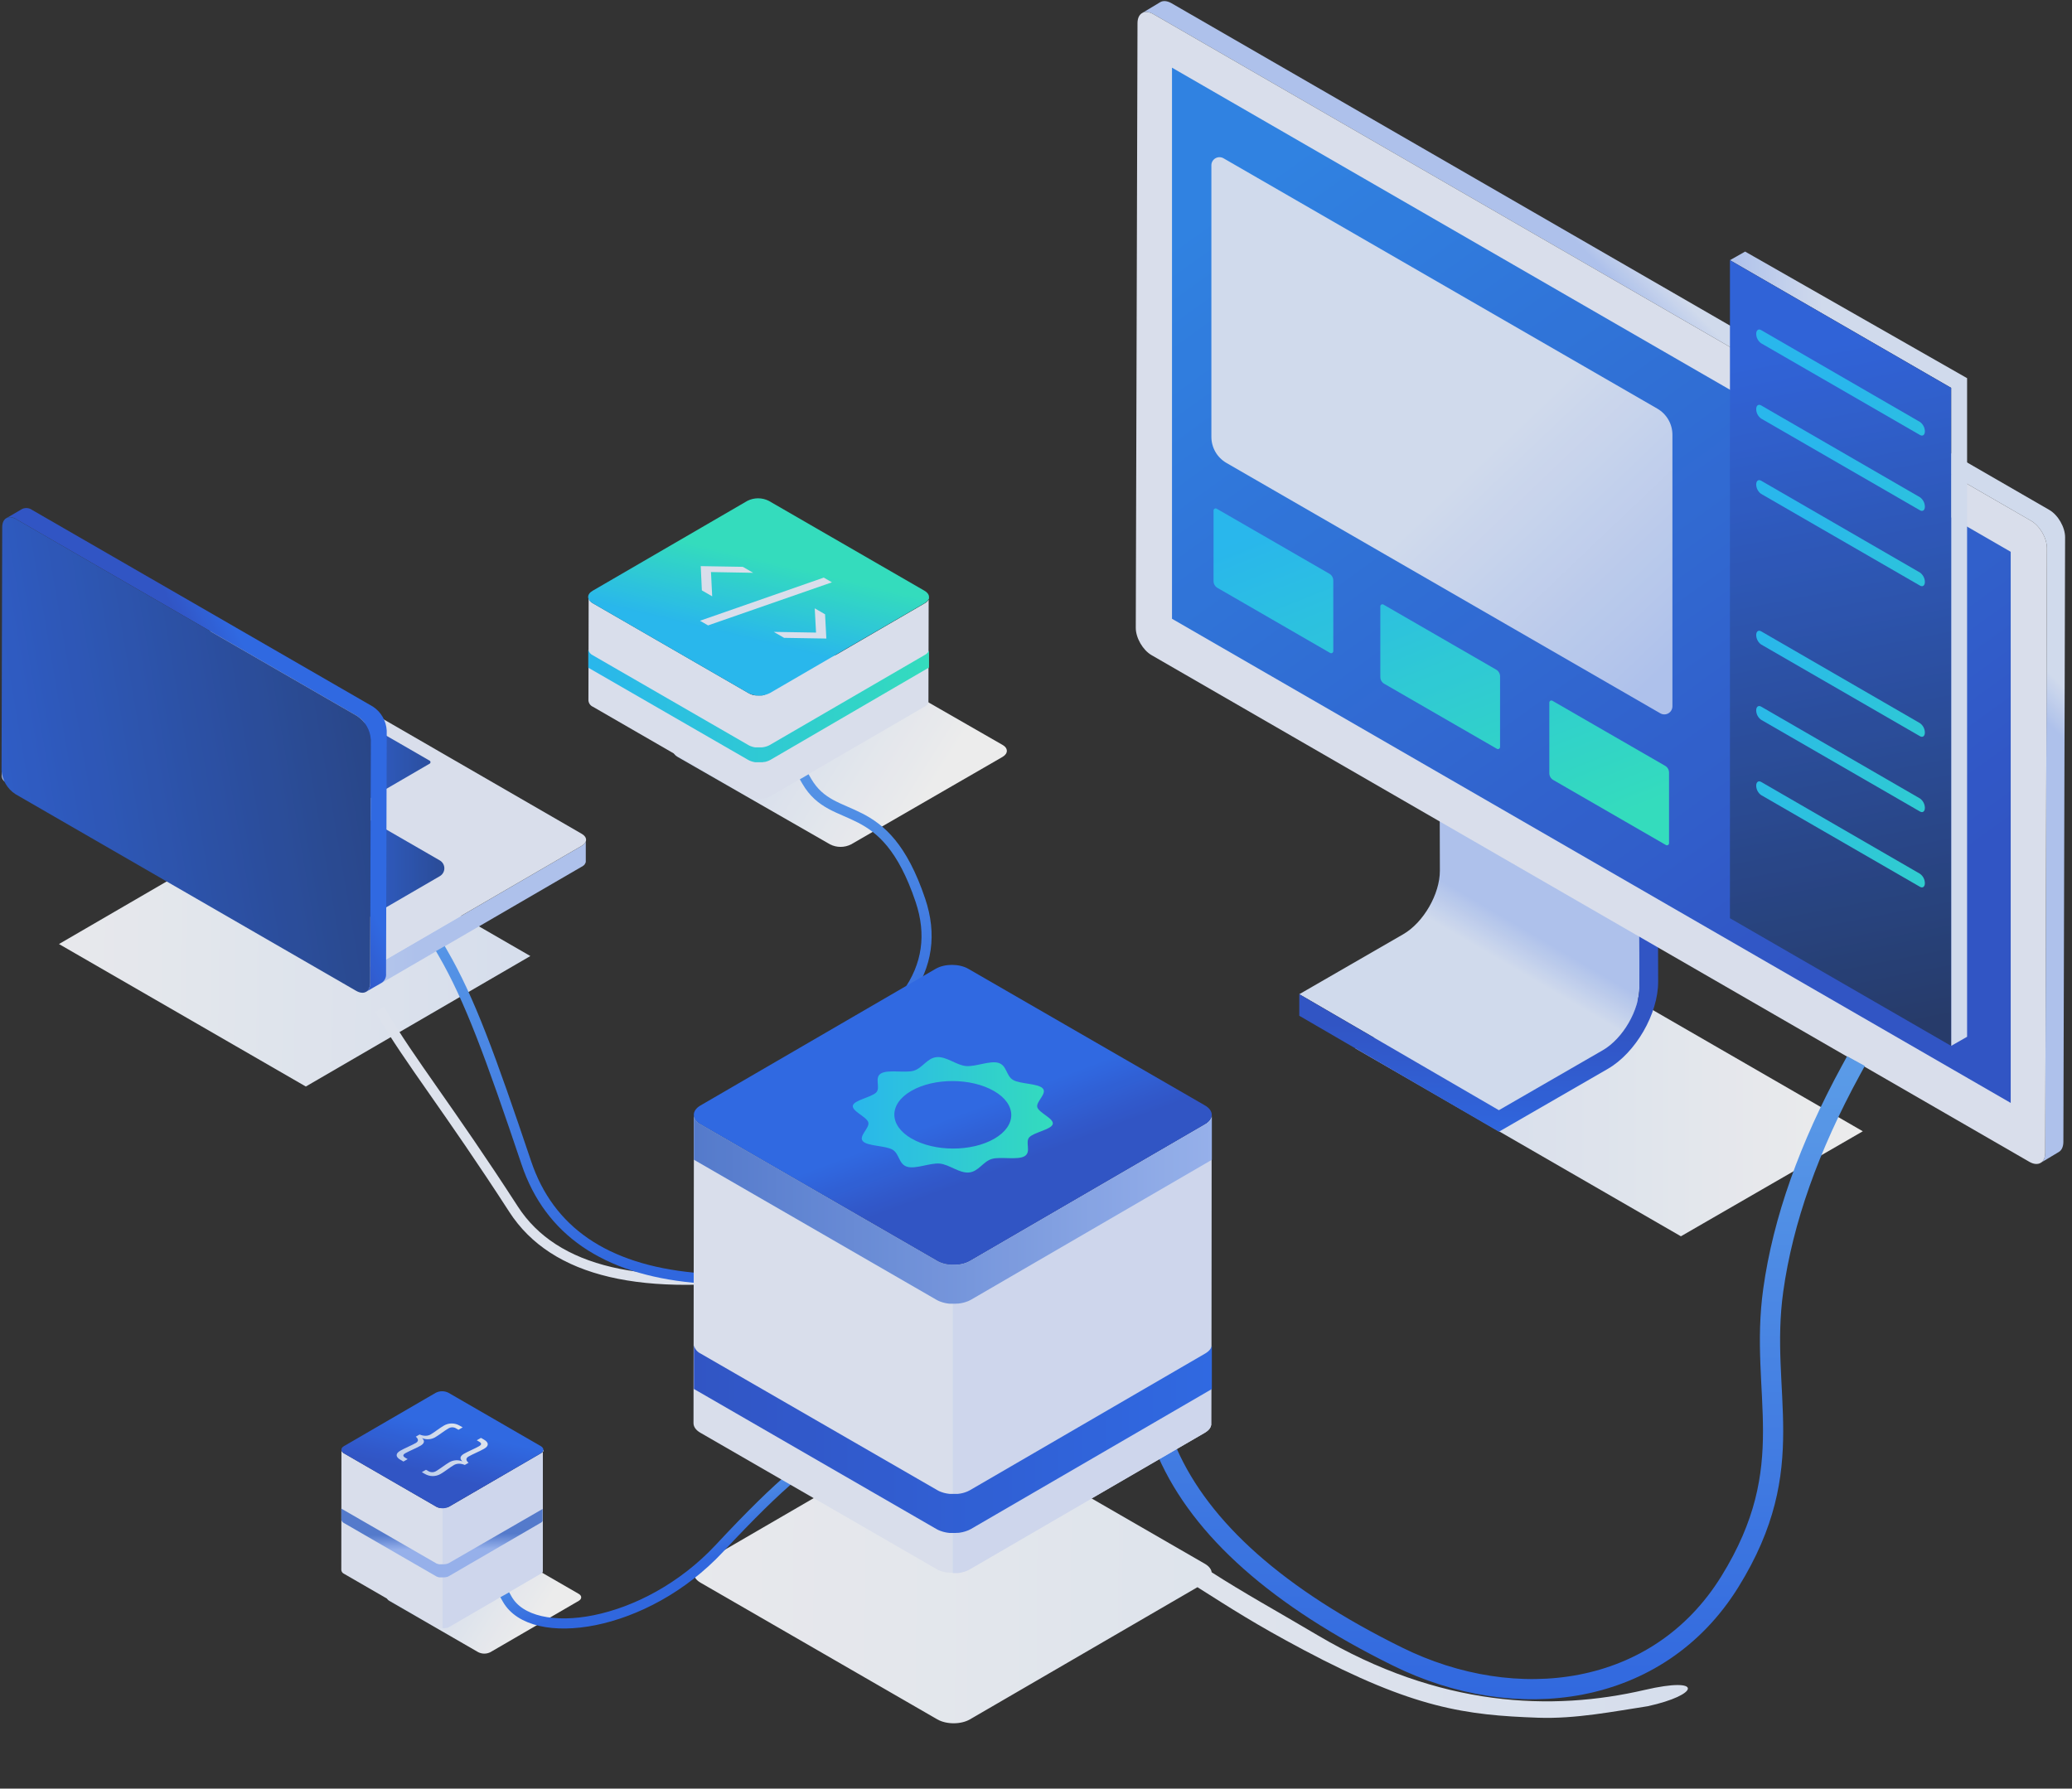<?xml version="1.0" encoding="UTF-8"?>
<svg width="205px" height="177px" viewBox="0 0 205 177" version="1.1" xmlns="http://www.w3.org/2000/svg" xmlns:xlink="http://www.w3.org/1999/xlink">
    <rect x="0" y="0" width="205" height="177" fill="#333333" stroke="none"/>
    <title>image/1</title>
    <defs>
        <linearGradient x1="126.96%" y1="50.654%" x2="-26.591%" y2="49.545%" id="linearGradient-1">
            <stop stop-color="#E1ECFF" offset="0%"></stop>
            <stop stop-color="#FFFFFF" offset="100%"></stop>
        </linearGradient>
        <linearGradient x1="-0.036%" y1="50.052%" x2="100.036%" y2="50.052%" id="linearGradient-2">
            <stop stop-color="#BBD0FE" offset="0%"></stop>
            <stop stop-color="#E0EBFF" offset="30%"></stop>
            <stop stop-color="#BBD0FE" offset="71%"></stop>
        </linearGradient>
        <linearGradient x1="119.743%" y1="49.668%" x2="71.526%" y2="49.901%" id="linearGradient-3">
            <stop stop-color="#253C6F" offset="0%"></stop>
            <stop stop-color="#3068E8" offset="100%"></stop>
        </linearGradient>
        <linearGradient x1="152.01%" y1="49.505%" x2="44.165%" y2="50.021%" id="linearGradient-4">
            <stop stop-color="#253C6F" offset="0%"></stop>
            <stop stop-color="#3068E8" offset="100%"></stop>
        </linearGradient>
        <linearGradient x1="58.423%" y1="44.628%" x2="68.524%" y2="38.362%" id="linearGradient-5">
            <stop stop-color="#3158D3" offset="0%"></stop>
            <stop stop-color="#306EF3" offset="100%"></stop>
        </linearGradient>
        <linearGradient x1="145.309%" y1="28.95%" x2="-24.983%" y2="66.567%" id="linearGradient-6">
            <stop stop-color="#253C6F" offset="0%"></stop>
            <stop stop-color="#3068E8" offset="100%"></stop>
        </linearGradient>
        <linearGradient x1="0%" y1="49.997%" x2="100%" y2="49.997%" id="linearGradient-7">
            <stop stop-color="#E1ECFF" offset="0%"></stop>
            <stop stop-color="#FFFFFF" offset="100%"></stop>
        </linearGradient>
        <linearGradient x1="51.63%" y1="58.887%" x2="43.921%" y2="78.766%" id="linearGradient-8">
            <stop stop-color="#BBD0FE" offset="0%"></stop>
            <stop stop-color="#E0EBFF" offset="39%"></stop>
        </linearGradient>
        <linearGradient x1="49.854%" y1="81.028%" x2="49.397%" y2="102.493%" id="linearGradient-9">
            <stop stop-color="#3158D3" offset="0%"></stop>
            <stop stop-color="#306EF3" offset="100%"></stop>
        </linearGradient>
        <linearGradient x1="63.101%" y1="33.676%" x2="68.764%" y2="26.708%" id="linearGradient-10">
            <stop stop-color="#BBD0FE" offset="0%"></stop>
            <stop stop-color="#E0EBFF" offset="39%"></stop>
        </linearGradient>
        <linearGradient x1="72.483%" y1="89.06%" x2="23.287%" y2="3.591%" id="linearGradient-11">
            <stop stop-color="#3158D3" offset="0%"></stop>
            <stop stop-color="#308AF3" offset="100%"></stop>
        </linearGradient>
        <linearGradient x1="88.632%" y1="99.293%" x2="3.106%" y2="-9.838%" id="linearGradient-12">
            <stop stop-color="#BBD0FE" offset="0%"></stop>
            <stop stop-color="#E0EBFF" offset="39%"></stop>
        </linearGradient>
        <linearGradient x1="38.494%" y1="14.967%" x2="123.408%" y2="273.688%" id="linearGradient-13">
            <stop stop-color="#28C4FF" offset="0%"></stop>
            <stop stop-color="#34EDCB" offset="100%"></stop>
        </linearGradient>
        <linearGradient x1="6.76%" y1="-81.725%" x2="91.681%" y2="177.006%" id="linearGradient-14">
            <stop stop-color="#28C4FF" offset="0%"></stop>
            <stop stop-color="#34EDCB" offset="100%"></stop>
        </linearGradient>
        <linearGradient x1="-25.191%" y1="-179.115%" x2="59.704%" y2="79.594%" id="linearGradient-15">
            <stop stop-color="#28C4FF" offset="0%"></stop>
            <stop stop-color="#34EDCB" offset="100%"></stop>
        </linearGradient>
        <linearGradient x1="0%" y1="49.999%" x2="100%" y2="49.999%" id="linearGradient-16">
            <stop stop-color="#BBD0FE" offset="0%"></stop>
            <stop stop-color="#E0EBFF" offset="39%"></stop>
        </linearGradient>
        <linearGradient x1="52.705%" y1="99.255%" x2="47.85%" y2="10.847%" id="linearGradient-17">
            <stop stop-color="#253C6F" offset="0%"></stop>
            <stop stop-color="#3068E8" offset="100%"></stop>
        </linearGradient>
        <linearGradient x1="54.51%" y1="51.164%" x2="286.705%" y2="109.672%" id="linearGradient-18">
            <stop stop-color="#28C4FF" offset="0%"></stop>
            <stop stop-color="#34EDCB" offset="100%"></stop>
        </linearGradient>
        <linearGradient x1="39.094%" y1="47.274%" x2="271.288%" y2="105.79%" id="linearGradient-19">
            <stop stop-color="#28C4FF" offset="0%"></stop>
            <stop stop-color="#34EDCB" offset="100%"></stop>
        </linearGradient>
        <linearGradient x1="23.677%" y1="43.392%" x2="255.872%" y2="101.907%" id="linearGradient-20">
            <stop stop-color="#28C4FF" offset="0%"></stop>
            <stop stop-color="#34EDCB" offset="100%"></stop>
        </linearGradient>
        <linearGradient x1="-7.156%" y1="35.626%" x2="225.039%" y2="94.134%" id="linearGradient-21">
            <stop stop-color="#28C4FF" offset="0%"></stop>
            <stop stop-color="#34EDCB" offset="100%"></stop>
        </linearGradient>
        <linearGradient x1="-22.572%" y1="31.736%" x2="209.623%" y2="90.252%" id="linearGradient-22">
            <stop stop-color="#28C4FF" offset="0%"></stop>
            <stop stop-color="#34EDCB" offset="100%"></stop>
        </linearGradient>
        <linearGradient x1="-37.988%" y1="27.854%" x2="194.206%" y2="86.369%" id="linearGradient-23">
            <stop stop-color="#28C4FF" offset="0%"></stop>
            <stop stop-color="#34EDCB" offset="100%"></stop>
        </linearGradient>
        <linearGradient x1="17.412%" y1="37.984%" x2="80.04%" y2="61.064%" id="linearGradient-24">
            <stop stop-color="#E1ECFF" offset="0%"></stop>
            <stop stop-color="#FFFFFF" offset="100%"></stop>
        </linearGradient>
        <linearGradient x1="49.876%" y1="37.452%" x2="50.597%" y2="59.177%" id="linearGradient-25">
            <stop stop-color="#5781DB" offset="0%"></stop>
            <stop stop-color="#A0BDFD" offset="100%"></stop>
        </linearGradient>
        <linearGradient x1="41.96%" y1="69.534%" x2="56.772%" y2="33.49%" id="linearGradient-26">
            <stop stop-color="#3158D3" offset="0%"></stop>
            <stop stop-color="#306EF3" offset="100%"></stop>
        </linearGradient>
        <linearGradient x1="-0.109%" y1="49.993%" x2="99.971%" y2="49.993%" id="linearGradient-27">
            <stop stop-color="#CBDDFE" offset="0%"></stop>
            <stop stop-color="#EFF5FF" offset="100%"></stop>
        </linearGradient>
        <linearGradient x1="0%" y1="49.982%" x2="100.175%" y2="49.982%" id="linearGradient-28">
            <stop stop-color="#CBDDFE" offset="0%"></stop>
            <stop stop-color="#EFF5FF" offset="100%"></stop>
        </linearGradient>
        <linearGradient x1="17.412%" y1="38.123%" x2="80.04%" y2="60.936%" id="linearGradient-29">
            <stop stop-color="#E1ECFF" offset="0%"></stop>
            <stop stop-color="#FFFFFF" offset="100%"></stop>
        </linearGradient>
        <linearGradient x1="-0.023%" y1="50%" x2="100.012%" y2="50%" id="linearGradient-30">
            <stop stop-color="#28C4FF" offset="0%"></stop>
            <stop stop-color="#34EDCB" offset="100%"></stop>
        </linearGradient>
        <linearGradient x1="41.99%" y1="69.519%" x2="56.793%" y2="33.505%" id="linearGradient-31">
            <stop stop-color="#28C4FF" offset="0%"></stop>
            <stop stop-color="#34EDCB" offset="100%"></stop>
        </linearGradient>
        <linearGradient x1="126.96%" y1="50.178%" x2="-26.591%" y2="49.876%" id="linearGradient-32">
            <stop stop-color="#E1ECFF" offset="0%"></stop>
            <stop stop-color="#FFFFFF" offset="100%"></stop>
        </linearGradient>
        <linearGradient x1="50%" y1="0%" x2="50%" y2="100%" id="linearGradient-33">
            <stop stop-color="#5EA5F9" offset="0%"></stop>
            <stop stop-color="#306CF0" offset="100%"></stop>
        </linearGradient>
        <linearGradient x1="37.472%" y1="-18.05%" x2="50%" y2="100%" id="linearGradient-34">
            <stop stop-color="#5EA5F9" offset="0%"></stop>
            <stop stop-color="#306CF0" offset="100%"></stop>
        </linearGradient>
        <linearGradient x1="28.962%" y1="31.828%" x2="50%" y2="63.352%" id="linearGradient-35">
            <stop stop-color="#5EA5F9" offset="0%"></stop>
            <stop stop-color="#306CF0" offset="100%"></stop>
        </linearGradient>
        <linearGradient x1="45.886%" y1="-18.05%" x2="50%" y2="100%" id="linearGradient-36">
            <stop stop-color="#5EA5F9" offset="0%"></stop>
            <stop stop-color="#306CF0" offset="100%"></stop>
        </linearGradient>
        <linearGradient x1="60.81%" y1="66.697%" x2="50.273%" y2="50.423%" id="linearGradient-37">
            <stop stop-color="#3158D3" offset="0%"></stop>
            <stop stop-color="#306EF3" offset="100%"></stop>
        </linearGradient>
        <linearGradient x1="-0.001%" y1="50%" x2="100.001%" y2="50%" id="linearGradient-38">
            <stop stop-color="#28C4FF" offset="0%"></stop>
            <stop stop-color="#34EDCB" offset="100%"></stop>
        </linearGradient>
        <linearGradient x1="-0.023%" y1="50.053%" x2="99.992%" y2="50.053%" id="linearGradient-39">
            <stop stop-color="#5781DB" offset="0%"></stop>
            <stop stop-color="#A0BDFD" offset="100%"></stop>
        </linearGradient>
        <linearGradient x1="-0.023%" y1="50.053%" x2="99.992%" y2="50.053%" id="linearGradient-40">
            <stop stop-color="#3158D3" offset="0%"></stop>
            <stop stop-color="#306EF3" offset="100%"></stop>
        </linearGradient>
    </defs>
    <g id="场景框架" stroke="none" stroke-width="1" fill="none" fill-rule="evenodd" opacity="0.904">
        <g id="引导页" transform="translate(-201, -400)">
            <g id="编组-3" transform="translate(144, 400.107)">
                <g id="image/1" transform="translate(57, 0)">
                    <g id="laptop" transform="translate(0, 50.132)">
                        <polygon id="Path" fill="url(#linearGradient-1)" points="52.473 44.37 30.258 57.282 5.835 43.182 28.053 30.27"></polygon>
                        <path d="M57.96,33.018 C57.96,33.018 57.96,33.018 57.96,33.033 C57.943,33.08 57.921,33.126 57.894,33.168 L57.876,33.192 C57.842,33.238 57.804,33.28 57.762,33.318 C57.735,33.342 57.696,33.366 57.663,33.39 C57.63,33.414 57.606,33.435 57.573,33.456 L37.386,45.186 C37.247,45.262 37.099,45.32 36.945,45.357 L36.876,45.372 C36.713,45.409 36.546,45.429 36.378,45.429 L36.36,45.429 C36.184,45.429 36.009,45.409 35.838,45.369 L35.817,45.369 C35.653,45.331 35.496,45.271 35.349,45.189 L0.6,25.119 C0.359,25.012 0.195,24.782 0.174,24.519 L0.174,26.589 C0.195,26.852 0.359,27.082 0.6,27.189 L35.358,47.256 C35.425,47.293 35.494,47.326 35.565,47.355 L35.742,47.415 L35.826,47.436 L35.847,47.436 L35.892,47.436 L36.033,47.46 L36.174,47.475 L36.174,47.475 L36.174,47.475 L36.174,47.475 L36.315,47.475 L36.465,47.475 L36.624,47.475 L36.807,47.451 L36.885,47.43 L36.954,47.415 L37.08,47.382 C37.189,47.347 37.295,47.301 37.395,47.244 L57.582,35.511 L57.6,35.511 L57.672,35.457 C57.707,35.435 57.74,35.41 57.771,35.382 L57.771,35.382 C57.805,35.354 57.835,35.322 57.861,35.286 C57.862,35.278 57.862,35.27 57.861,35.262 L57.879,35.241 C57.888,35.228 57.896,35.214 57.903,35.199 C57.92,35.174 57.933,35.147 57.942,35.118 C57.942,35.118 57.942,35.118 57.942,35.118 C57.94,35.113 57.94,35.108 57.942,35.103 C57.948,35.085 57.953,35.067 57.957,35.049 C57.96,35.022 57.96,34.995 57.957,34.968 L57.957,34.953 L57.957,32.883 C57.964,32.928 57.965,32.973 57.96,33.018 L57.96,33.018 Z" id="Path" fill="url(#linearGradient-2)"></path>
                        <path d="M57.561,32.277 C58.125,32.601 58.128,33.129 57.561,33.456 L37.374,45.186 C36.734,45.51 35.977,45.51 35.337,45.186 L0.6,25.119 C0.033,24.792 0.03,24.261 0.6,23.937 L20.787,12.204 C21.428,11.879 22.186,11.879 22.827,12.204 L57.561,32.277 Z" id="Path" fill="#EAF0FE"></path>
                        <path d="M16.872,19.524 C16.277,19.18 15.544,19.18 14.949,19.524 L6.651,24.348 C6.21,24.603 6.213,25.02 6.651,25.278 L33.999,41.067 C34.501,41.32 35.093,41.32 35.595,41.067 L43.5,36.474 C43.786,36.315 43.964,36.014 43.964,35.687 C43.964,35.359 43.786,35.058 43.5,34.899 L16.872,19.524 Z" id="Path" fill="url(#linearGradient-3)"></path>
                        <path d="M42.468,25.014 C42.542,25.038 42.592,25.107 42.592,25.185 C42.592,25.263 42.542,25.332 42.468,25.356 L36.6,28.77 C36.412,28.869 36.188,28.869 36,28.77 L25.884,22.932 C25.811,22.906 25.762,22.837 25.762,22.759 C25.762,22.682 25.811,22.613 25.884,22.587 L31.758,19.173 C31.947,19.078 32.169,19.078 32.358,19.173 L42.468,25.014 Z" id="Path" fill="url(#linearGradient-4)"></path>
                        <path d="M36.9,19.689 L3.174,0.222 C2.889,0.016 2.515,-0.021 2.196,0.126 L0.621,1.044 C0.94,0.895 1.314,0.93 1.599,1.137 L35.316,20.604 C36.127,21.131 36.636,22.014 36.687,22.98 L36.621,47.028 C36.654,47.373 36.5,47.709 36.219,47.91 L37.794,46.995 C38.075,46.794 38.229,46.458 38.196,46.113 L38.262,22.065 C38.213,21.101 37.707,20.218 36.9,19.689 L36.9,19.689 Z" id="Path" fill="url(#linearGradient-5)"></path>
                        <path d="M35.316,20.604 C36.127,21.131 36.636,22.014 36.687,22.98 L36.621,47.028 C36.621,47.901 36,48.252 35.238,47.814 L1.524,28.347 C0.714,27.821 0.204,26.939 0.153,25.974 L0.219,1.926 C0.219,1.053 0.84,0.699 1.599,1.137 L35.316,20.604 Z" id="Path" fill="url(#linearGradient-6)"></path>
                    </g>
                    <g id="computer" transform="translate(112.372, 0)">
                        <polygon id="Path" fill="url(#linearGradient-7)" points="53.934 122.235 21.726 103.638 39.725 93.248 71.932 111.843"></polygon>
                        <path d="M49.761,70.629 L30.013,59.15 L30.087,86.055 C30.087,88.369 28.469,91.186 26.455,92.348 L16.18,98.278 L35.928,109.756 L46.201,103.826 C48.213,102.664 49.839,99.847 49.833,97.533 L49.761,70.629 Z" id="Path" fill="url(#linearGradient-8)"></path>
                        <path d="M51.616,69.558 L31.868,58.078 L30.005,59.15 L49.753,70.629 L49.83,97.533 C49.83,99.847 48.209,102.664 46.197,103.826 L35.924,109.756 L35.924,111.036 L35.924,109.756 L16.176,98.278 L16.176,100.411 L35.924,111.889 L35.924,111.889 L46.705,105.665 C49.463,104.074 51.689,100.214 51.682,97.047 L51.616,69.558 Z" id="Path" fill="url(#linearGradient-9)"></path>
                        <path d="M90.383,50.354 L3.54,0.216 C3.104,-0.036 2.709,-0.06 2.422,0.106 L0.624,1.184 C0.909,1.018 1.304,1.043 1.742,1.294 L88.584,51.433 C89.45,51.932 90.149,53.145 90.147,54.138 L89.977,113.967 C89.977,114.462 89.8,114.809 89.519,114.973 L91.319,113.894 C91.6,113.73 91.773,113.383 91.775,112.888 L91.945,53.06 C91.948,52.067 91.248,50.854 90.383,50.354 Z" id="Path" fill="url(#linearGradient-10)"></path>
                        <path d="M88.584,51.433 C89.45,51.932 90.149,53.145 90.147,54.138 L89.977,113.967 C89.977,114.963 89.271,115.364 88.405,114.863 L1.561,64.726 C0.695,64.224 -0.004,63.014 0,62.019 L0.17,2.19 C0.17,1.195 0.876,0.795 1.742,1.294 L88.584,51.433 Z" id="Path" fill="#EAF0FE"></path>
                        <polygon id="Path" fill="url(#linearGradient-11)" points="86.564 109.037 3.583 61.126 3.583 6.589 86.564 54.498"></polygon>
                        <path d="M51.896,70.482 L8.97,45.704 C8.05,45.173 7.482,44.192 7.48,43.13 L7.48,16.247 C7.48,15.962 7.633,15.698 7.88,15.556 C8.127,15.413 8.431,15.413 8.678,15.555 L51.603,40.333 C52.523,40.865 53.091,41.846 53.094,42.908 L53.094,69.791 C53.093,70.076 52.941,70.339 52.694,70.482 C52.447,70.624 52.143,70.624 51.896,70.482 Z" id="Path" fill="url(#linearGradient-12)"></path>
                        <path d="M19.23,64.508 L8.082,58.069 C7.842,57.932 7.694,57.677 7.694,57.4 L7.694,50.42 C7.691,50.344 7.73,50.273 7.795,50.234 C7.859,50.196 7.94,50.195 8.005,50.233 L19.155,56.67 C19.394,56.808 19.541,57.063 19.541,57.339 L19.541,64.319 C19.543,64.395 19.505,64.465 19.44,64.504 C19.376,64.543 19.296,64.545 19.23,64.508 Z" id="Path" fill="url(#linearGradient-13)"></path>
                        <path d="M35.73,73.994 L24.58,67.557 C24.342,67.419 24.195,67.164 24.195,66.889 L24.195,59.908 C24.192,59.832 24.23,59.761 24.295,59.723 C24.36,59.684 24.441,59.683 24.506,59.722 L35.656,66.16 C35.895,66.297 36.042,66.552 36.042,66.827 L36.042,73.81 C36.044,73.885 36.005,73.955 35.94,73.993 C35.876,74.032 35.795,74.032 35.73,73.994 Z" id="Path" fill="url(#linearGradient-14)"></path>
                        <path d="M52.451,83.516 L41.301,77.077 C41.062,76.939 40.915,76.684 40.915,76.408 L40.915,69.428 C40.912,69.352 40.95,69.281 41.014,69.242 C41.079,69.203 41.16,69.203 41.224,69.242 L52.375,75.678 C52.613,75.816 52.76,76.071 52.76,76.347 L52.76,83.328 C52.763,83.403 52.725,83.474 52.661,83.513 C52.597,83.552 52.516,83.553 52.451,83.516 Z" id="Path" fill="url(#linearGradient-15)"></path>
                    </g>
                    <g id="computer_dialog" transform="translate(171.145, 24.731)">
                        <polygon id="Path" fill="url(#linearGradient-16)" points="0.013 0.909 1.515 0.058 23.476 12.586 23.476 77.76 21.898 78.663 21.898 13.544"></polygon>
                        <polygon id="Path" fill="url(#linearGradient-17)" points="21.898 78.663 0.013 66.028 0.013 0.909 21.898 13.544"></polygon>
                        <path d="M18.816,18.209 L3.094,9.129 C2.794,8.913 2.614,8.567 2.61,8.197 L2.61,8.197 C2.61,7.841 2.828,7.677 3.094,7.825 L18.816,16.92 C19.116,17.136 19.295,17.482 19.299,17.851 L19.299,17.851 C19.299,18.2 19.083,18.364 18.816,18.209 Z" id="Path" fill="url(#linearGradient-18)"></path>
                        <path d="M18.816,25.661 L3.094,16.581 C2.794,16.365 2.614,16.019 2.61,15.649 L2.61,15.649 C2.61,15.293 2.828,15.129 3.094,15.277 L18.816,24.372 C19.116,24.588 19.295,24.934 19.299,25.303 L19.299,25.303 C19.299,25.652 19.083,25.816 18.816,25.661 Z" id="Path" fill="url(#linearGradient-19)"></path>
                        <path d="M18.816,33.113 L3.094,24.033 C2.794,23.817 2.614,23.471 2.61,23.101 L2.61,23.101 C2.61,22.745 2.828,22.581 3.094,22.729 L18.816,31.824 C19.116,32.04 19.295,32.386 19.299,32.755 L19.299,32.755 C19.299,33.104 19.083,33.268 18.816,33.113 Z" id="Path" fill="url(#linearGradient-20)"></path>
                        <path d="M18.816,48.017 L3.094,38.937 C2.794,38.721 2.614,38.375 2.61,38.005 L2.61,38.005 C2.61,37.649 2.828,37.485 3.094,37.633 L18.816,46.728 C19.116,46.944 19.295,47.29 19.299,47.659 L19.299,47.659 C19.299,48.008 19.083,48.172 18.816,48.017 Z" id="Path" fill="url(#linearGradient-21)"></path>
                        <path d="M18.816,55.469 L3.094,46.389 C2.794,46.173 2.614,45.827 2.61,45.457 L2.61,45.457 C2.61,45.101 2.828,44.937 3.094,45.085 L18.816,54.18 C19.116,54.396 19.295,54.742 19.299,55.111 L19.299,55.111 C19.299,55.46 19.083,55.624 18.816,55.469 Z" id="Path" fill="url(#linearGradient-22)"></path>
                        <path d="M18.816,62.921 L3.094,53.841 C2.794,53.625 2.614,53.279 2.61,52.909 L2.61,52.909 C2.61,52.553 2.828,52.389 3.094,52.537 L18.816,61.632 C19.116,61.848 19.295,62.194 19.299,62.563 L19.299,62.563 C19.299,62.912 19.083,63.076 18.816,62.921 Z" id="Path" fill="url(#linearGradient-23)"></path>
                    </g>
                    <g id="box_code" transform="translate(33.632, 137.557)">
                        <path d="M23.619,20.059 C23.954,20.245 23.956,20.566 23.619,20.759 L14.889,25.832 C14.509,26.026 14.06,26.026 13.68,25.832 L4.892,20.759 C4.557,20.573 4.555,20.253 4.892,20.059 L13.622,14.984 C14.002,14.792 14.451,14.792 14.831,14.984 L23.619,20.059 Z" id="Path" fill="url(#linearGradient-24)"></path>
                        <path d="M20.12,5.831 C20.12,5.841 20.12,5.85 20.12,5.859 L20.12,5.881 C20.12,5.881 20.12,5.9 20.12,5.909 L20.12,5.93 C20.117,5.94 20.112,5.949 20.107,5.958 L20.094,5.978 L20.074,6.008 L20.051,6.038 L20.051,6.038 L20.014,6.075 L19.988,6.098 L19.962,6.116 L19.93,6.139 C19.92,6.146 19.909,6.153 19.897,6.159 L10.82,11.435 L10.736,11.478 L10.71,11.489 L10.641,11.515 L10.615,11.515 L10.569,11.528 L10.535,11.528 L10.485,11.539 L10.451,11.539 L10.351,11.552 L10.319,11.552 L10.26,11.552 L10.06,11.552 L10.019,11.552 L9.975,11.552 L9.935,11.552 L9.887,11.552 L9.85,11.552 L9.796,11.539 L9.766,11.53 L9.669,11.498 L9.624,11.48 L9.602,11.469 C9.58,11.459 9.558,11.447 9.537,11.435 L0.408,6.159 C0.278,6.098 0.183,5.982 0.149,5.842 C0.147,5.826 0.147,5.81 0.149,5.794 L0.136,17.7 C0.149,17.863 0.25,18.006 0.399,18.073 L9.527,23.349 L9.593,23.383 L9.617,23.392 L9.656,23.41 L9.656,23.41 C9.687,23.424 9.719,23.435 9.751,23.444 L9.751,23.444 L9.773,23.444 L9.829,23.457 L9.844,23.457 L9.866,23.457 L9.913,23.457 L9.932,23.457 L9.952,23.457 L9.997,23.457 L10.019,23.457 L10.038,23.457 L10.083,23.457 L10.211,23.457 L10.271,23.457 L10.302,23.457 L10.405,23.442 L10.405,23.442 L10.435,23.442 L10.483,23.431 L10.518,23.431 L10.563,23.418 L10.574,23.418 C10.574,23.418 10.584,23.418 10.589,23.418 L10.66,23.392 L10.684,23.381 C10.713,23.368 10.741,23.355 10.768,23.34 L19.86,18.071 L19.869,18.071 L19.893,18.054 L19.925,18.034 L19.949,18.013 L19.977,17.991 L19.977,17.991 L20.009,17.957 L20.009,17.957 L20.027,17.937 L20.027,17.928 C20.035,17.918 20.042,17.907 20.048,17.896 L20.048,17.883 L20.048,17.883 C20.053,17.874 20.057,17.865 20.061,17.855 C20.061,17.849 20.061,17.844 20.061,17.838 C20.062,17.83 20.062,17.821 20.061,17.812 L20.061,17.794 L20.061,17.794 C20.062,17.784 20.062,17.775 20.061,17.766 C20.061,17.766 20.061,17.753 20.061,17.747 L20.061,17.747 L20.074,5.839 C20.13,5.814 20.12,5.824 20.12,5.831 Z" id="Path" fill="#EAF0FE"></path>
                        <path d="M20.12,5.859 L20.12,5.881 C20.12,5.881 20.12,5.9 20.12,5.909 L20.12,5.93 C20.117,5.94 20.112,5.949 20.107,5.958 L20.094,5.978 L20.074,6.008 L20.051,6.038 L20.051,6.038 L20.014,6.075 L19.988,6.098 L19.962,6.116 L19.93,6.139 C19.92,6.146 19.909,6.153 19.897,6.159 L10.82,11.435 L10.736,11.478 L10.71,11.489 L10.641,11.515 L10.615,11.515 L10.569,11.528 L10.535,11.528 L10.485,11.539 L10.451,11.539 L10.351,11.552 L10.319,11.552 L10.26,11.552 L10.148,11.552 L10.148,23.461 L10.246,23.461 L10.306,23.461 L10.338,23.461 L10.44,23.446 L10.44,23.446 L10.47,23.446 L10.518,23.435 L10.554,23.435 L10.599,23.422 L10.61,23.422 C10.61,23.422 10.619,23.422 10.625,23.422 L10.695,23.396 L10.72,23.384 C10.748,23.372 10.776,23.359 10.804,23.343 L19.86,18.071 L19.869,18.071 L19.893,18.054 L19.925,18.034 L19.949,18.013 L19.977,17.991 L19.977,17.991 L20.009,17.957 L20.009,17.957 L20.027,17.937 L20.027,17.928 C20.035,17.918 20.042,17.907 20.048,17.896 L20.048,17.883 L20.048,17.883 C20.053,17.874 20.057,17.865 20.061,17.855 C20.061,17.849 20.061,17.844 20.061,17.838 C20.062,17.83 20.062,17.821 20.061,17.812 L20.061,17.794 L20.061,17.794 C20.062,17.784 20.062,17.775 20.061,17.766 C20.061,17.766 20.061,17.753 20.061,17.747 L20.061,17.747 L20.074,5.839 C20.074,5.848 20.074,5.857 20.074,5.865 C20.074,5.872 20.12,5.85 20.12,5.859 Z" id="Path" fill="#DEE7FF"></path>
                        <path d="M10.805,17.002 C10.777,17.018 10.748,17.033 10.718,17.046 L10.692,17.058 C10.668,17.069 10.643,17.078 10.617,17.086 L10.602,17.086 L10.591,17.086 L10.543,17.099 L10.507,17.11 L10.455,17.121 L10.425,17.121 L10.425,17.121 L10.319,17.134 L10.286,17.134 L10.224,17.134 L9.999,17.134 L9.952,17.134 L9.93,17.134 L9.911,17.134 L9.861,17.134 L9.839,17.134 L9.824,17.134 L9.766,17.121 L9.742,17.121 L9.742,17.121 C9.708,17.112 9.675,17.101 9.643,17.087 L9.643,17.087 L9.6,17.069 L9.578,17.069 C9.553,17.058 9.531,17.045 9.509,17.032 L0.14,11.629 L0.14,12.683 C0.152,12.846 0.253,12.99 0.402,13.056 L9.531,18.332 L9.596,18.365 L9.621,18.365 L9.66,18.384 L9.66,18.384 L9.755,18.416 L9.755,18.416 L9.777,18.416 L9.833,18.431 L9.848,18.431 L9.87,18.431 L9.917,18.431 L9.935,18.431 L9.956,18.431 L10.001,18.431 L10.042,18.431 L10.086,18.431 L10.215,18.431 L10.274,18.431 L10.306,18.431 L10.409,18.418 L10.409,18.418 L10.438,18.418 L10.487,18.406 L10.522,18.406 L10.567,18.393 L10.578,18.393 L10.593,18.393 L10.664,18.367 C10.672,18.364 10.68,18.361 10.688,18.356 C10.717,18.344 10.745,18.33 10.772,18.315 L19.85,13.039 L19.86,13.039 L19.884,13.024 L19.915,13.002 L19.94,12.983 L19.968,12.959 L19.968,12.959 L19.999,12.927 L19.999,12.927 L20.018,12.907 L20.018,12.907 L20.038,12.877 C20.038,12.873 20.038,12.868 20.038,12.864 C20.038,12.864 20.038,12.864 20.038,12.864 C20.044,12.855 20.048,12.846 20.051,12.836 C20.052,12.831 20.052,12.825 20.051,12.819 C20.053,12.811 20.053,12.802 20.051,12.793 L20.051,12.776 L20.051,12.776 C20.052,12.767 20.052,12.758 20.051,12.749 C20.051,12.749 20.051,12.735 20.051,12.73 L20.051,11.664 L10.805,17.002 Z" id="Path" fill="url(#linearGradient-25)"></path>
                        <path d="M19.867,5.44 C20.215,5.639 20.217,5.965 19.867,6.167 L10.79,11.443 C10.395,11.644 9.928,11.644 9.533,11.443 L0.404,6.167 C0.056,5.965 0.054,5.639 0.404,5.44 L9.483,0.164 C9.878,-0.037 10.345,-0.037 10.74,0.164 L19.867,5.44 Z" id="Path" fill="url(#linearGradient-26)"></path>
                        <path d="M7.506,4.508 L7.879,4.294 C8.346,4.481 8.702,4.438 8.965,4.294 C9.373,4.059 9.837,3.668 10.282,3.413 C10.763,3.131 11.359,3.131 11.839,3.413 L12.145,3.588 L11.731,3.827 L11.515,3.702 C11.273,3.544 10.961,3.544 10.72,3.702 C10.321,3.931 9.846,4.32 9.416,4.572 C9.025,4.796 8.552,4.826 8.136,4.654 L8.126,4.654 C8.436,4.937 8.333,5.19 7.977,5.399 C7.543,5.65 6.86,5.924 6.47,6.144 C6.189,6.308 6.221,6.453 6.483,6.604 L6.699,6.729 L6.286,6.968 L5.98,6.792 C5.518,6.524 5.459,6.189 5.98,5.893 C6.425,5.636 7.098,5.367 7.508,5.133 C7.754,4.984 7.825,4.779 7.506,4.508 Z" id="Path" fill="url(#linearGradient-27)"></path>
                        <path d="M11.28,7.314 C10.872,7.549 10.409,7.94 9.963,8.195 C9.483,8.478 8.887,8.478 8.406,8.195 L8.1,8.02 L8.514,7.782 L8.73,7.907 C8.973,8.061 9.284,8.061 9.527,7.907 C9.924,7.676 10.399,7.286 10.831,7.037 C11.224,6.811 11.698,6.78 12.117,6.951 L12.117,6.951 C11.802,6.673 11.905,6.418 12.26,6.206 C12.694,5.954 13.378,5.68 13.768,5.451 C14.051,5.287 14.017,5.142 13.755,4.991 L13.538,4.866 L13.952,4.628 L14.258,4.803 C14.72,5.071 14.779,5.406 14.267,5.703 C13.823,5.96 13.149,6.228 12.739,6.465 C12.478,6.616 12.406,6.82 12.726,7.091 L12.354,7.305 C11.899,7.122 11.551,7.163 11.28,7.314 Z" id="Path" fill="url(#linearGradient-28)"></path>
                    </g>
                    <g id="box_code" transform="translate(58, 49.132)">
                        <path d="M41.183,24.472 C41.758,24.79 41.761,25.336 41.183,25.667 L26.203,34.321 C25.551,34.651 24.779,34.651 24.128,34.321 L9.048,25.667 C8.473,25.349 8.47,24.802 9.048,24.472 L24.029,15.814 C24.681,15.487 25.451,15.487 26.103,15.814 L41.183,24.472 Z" id="Path" fill="url(#linearGradient-29)"></path>
                        <path d="M33.912,9.886 C33.913,9.902 33.913,9.918 33.912,9.934 C33.912,9.946 33.912,9.958 33.912,9.972 C33.912,9.986 33.912,10.001 33.912,10.015 C33.912,10.03 33.9,10.042 33.895,10.054 L33.874,10.099 C33.866,10.11 33.86,10.121 33.854,10.133 L33.818,10.186 C33.806,10.203 33.792,10.219 33.778,10.234 C33.779,10.238 33.779,10.242 33.778,10.246 L33.715,10.308 L33.67,10.346 L33.626,10.38 L33.574,10.416 L33.516,10.452 L18.206,19.349 C18.161,19.376 18.113,19.4 18.065,19.421 L18.022,19.438 L17.904,19.483 L17.861,19.498 L17.784,19.519 L17.726,19.536 L17.642,19.553 L17.587,19.553 L17.417,19.577 L17.362,19.577 L17.261,19.577 L17.045,19.577 L16.97,19.577 L16.901,19.577 L16.824,19.577 L16.757,19.577 L16.678,19.562 L16.615,19.562 L16.524,19.541 L16.471,19.526 C16.416,19.51 16.363,19.493 16.31,19.471 L16.236,19.44 L16.198,19.423 C16.159,19.404 16.123,19.387 16.087,19.366 L0.677,10.469 C0.459,10.365 0.298,10.168 0.24,9.934 C0.238,9.906 0.238,9.878 0.24,9.85 L0.218,20.086 C0.243,20.357 0.413,20.593 0.662,20.702 L16.07,29.599 C16.106,29.621 16.143,29.64 16.181,29.657 L16.219,29.674 L16.286,29.705 L16.286,29.705 C16.339,29.724 16.392,29.743 16.447,29.758 L16.459,29.758 L16.498,29.758 L16.591,29.782 L16.615,29.782 L16.654,29.782 L16.733,29.796 L16.764,29.796 L16.8,29.796 L16.874,29.796 L16.91,29.796 L16.944,29.796 L17.021,29.796 L17.237,29.796 L17.338,29.796 L17.39,29.796 C17.448,29.792 17.505,29.784 17.561,29.772 L17.561,29.772 L17.609,29.772 L17.69,29.753 L17.75,29.738 L17.827,29.717 L17.844,29.717 L17.87,29.717 C17.911,29.705 17.95,29.688 17.988,29.674 L18.031,29.654 C18.08,29.633 18.127,29.609 18.173,29.582 L33.482,20.686 L33.499,20.686 L33.538,20.659 L33.593,20.623 L33.634,20.59 C33.651,20.578 33.667,20.565 33.682,20.551 L33.682,20.551 L33.737,20.498 L33.737,20.486 L33.766,20.453 L33.778,20.436 C33.79,20.419 33.801,20.402 33.811,20.383 C33.817,20.377 33.822,20.369 33.826,20.362 L33.826,20.362 L33.847,20.316 C33.851,20.307 33.855,20.298 33.859,20.29 C33.859,20.29 33.859,20.29 33.859,20.29 C33.86,20.274 33.86,20.259 33.859,20.244 C33.861,20.234 33.861,20.223 33.859,20.213 L33.859,20.213 C33.861,20.197 33.861,20.181 33.859,20.165 C33.859,20.165 33.859,20.146 33.859,20.136 L33.859,20.122 L33.881,9.888 C33.891,9.887 33.902,9.886 33.912,9.886 L33.912,9.886 Z" id="Path" fill="#EAF0FE"></path>
                        <path d="M33.912,16.819 L33.912,14.964 C33.913,14.978 33.913,14.993 33.912,15.007 C33.913,15.023 33.913,15.039 33.912,15.055 C33.912,15.055 33.912,15.079 33.912,15.094 C33.912,15.108 33.912,15.122 33.912,15.137 L33.895,15.173 L33.874,15.221 C33.866,15.231 33.86,15.243 33.854,15.254 L33.818,15.307 C33.818,15.324 33.792,15.338 33.778,15.355 L33.778,15.355 L33.715,15.418 L33.67,15.456 L33.626,15.49 L33.574,15.526 L33.516,15.562 L18.17,24.48 C18.125,24.506 18.079,24.528 18.029,24.552 L17.986,24.569 L17.868,24.614 L17.825,24.629 L17.748,24.65 L17.69,24.667 L17.606,24.684 L17.551,24.696 L17.381,24.72 L17.326,24.72 L17.225,24.72 L17.009,24.72 L16.934,24.72 L16.865,24.72 L16.788,24.72 L16.721,24.72 L16.642,24.706 L16.579,24.694 L16.488,24.672 L16.435,24.658 C16.38,24.641 16.327,24.624 16.274,24.602 L16.2,24.571 L16.162,24.554 L16.051,24.497 L0.641,15.6 C0.423,15.496 0.262,15.3 0.204,15.065 C0.202,15.037 0.202,15.009 0.204,14.981 L0.204,16.836 L16.015,25.956 C16.053,25.978 16.091,25.998 16.13,26.016 L16.169,26.033 L16.248,26.066 C16.303,26.088 16.361,26.107 16.418,26.124 L16.471,26.138 L16.567,26.162 L16.634,26.177 L16.716,26.191 L16.788,26.191 L16.865,26.191 L16.937,26.191 L17.016,26.191 L17.244,26.191 L17.35,26.191 L17.405,26.191 C17.465,26.191 17.525,26.177 17.582,26.165 L17.642,26.165 L17.729,26.148 L17.791,26.131 L17.87,26.107 L17.916,26.093 L18.041,26.045 L18.084,26.026 C18.134,26.004 18.185,25.978 18.233,25.951" id="Path" fill="url(#linearGradient-30)"></path>
                        <path d="M33.473,9.223 C34.061,9.562 34.063,10.114 33.473,10.452 L18.163,19.349 C17.497,19.687 16.71,19.687 16.044,19.349 L0.634,10.452 C0.046,10.114 0.043,9.564 0.634,9.223 L15.943,0.326 C16.61,-0.012 17.398,-0.012 18.065,0.326 L33.473,9.223 Z" id="Path" fill="url(#linearGradient-31)"></path>
                        <polygon id="Path" fill="#EAF0FE" points="12.463 9.775 11.441 9.185 11.33 6.785 15.494 6.854 16.517 7.445 12.343 7.37"></polygon>
                        <polygon id="Path" fill="#EAF0FE" points="23.503 7.92 24.31 8.386 12.055 12.65 11.256 12.19"></polygon>
                        <polygon id="Path" fill="#EAF0FE" points="22.738 13.361 22.608 10.961 23.63 11.551 23.758 13.951 19.577 13.882 18.554 13.291"></polygon>
                    </g>
                    <g id="编组-7" transform="translate(37.816, 77.196)">
                        <path d="M124.908,89.93 C115.742,92.061 104.629,91.66 92.562,84.528 C88.118,81.901 85.403,80.428 82.064,78.288 C82.024,77.984 81.802,77.688 81.4,77.454 L57.984,63.936 C57.09,63.42 55.648,63.42 54.76,63.936 L31.49,77.456 C30.604,77.972 30.608,78.808 31.502,79.324 L54.924,92.846 C55.816,93.36 57.258,93.36 58.146,92.846 L80.658,79.764 C84.009,81.882 86.33,83.406 91.17,85.976 C102.099,91.78 107.207,92.428 114.376,92.682 C118.056,92.812 121.838,92.061 125.208,91.543 C130.305,90.43 130.807,88.559 124.908,89.93 Z" id="Path" fill="url(#linearGradient-32)"></path>
                        <path d="M77.684,66.436 C81.046,74.07 88.641,80.804 100.47,86.64 C112.145,92.4 126.214,90.713 133.334,79.218 C140.453,67.724 136.188,60.658 137.628,50.353 C138.588,43.484 141.155,36.225 145.329,28.579" id="直线" stroke="url(#linearGradient-33)" stroke-width="2" stroke-linecap="square"></path>
                        <path d="M0,23 C2.665,27.597 6.568,32.413 12.999,42.364 C17.019,48.585 25.804,50.647 39.354,48.551" id="直线-2备份-3" stroke="#EEF4FF" stroke-linecap="square"></path>
                        <path d="M6,17 C8.665,21.597 10.7,27.201 14.262,37.777 C16.527,44.504 22.039,48.29 30.798,49.135" id="直线-2" stroke="url(#linearGradient-34)" stroke-linecap="square"></path>
                        <path d="M12.369,80.946 C14.829,85.302 26.005,83.818 33.374,75.908 C36.394,72.667 38.834,70.27 40.696,68.715" id="直线-2备份-2" stroke="url(#linearGradient-35)" stroke-linecap="square"></path>
                        <path d="M42,0 C44.665,4.597 49.684,1.211 53.246,11.787 C55.511,18.514 51.491,24.139 41.184,28.662" id="直线-2备份" stroke="url(#linearGradient-36)" stroke-linecap="square"></path>
                        <path d="M82.072,33.098 C82.072,33.122 82.072,33.146 82.072,33.168 C82.072,33.19 82.072,33.208 82.056,33.228 C82.05,33.251 82.044,33.274 82.036,33.296 C82.036,33.314 82.022,33.332 82.014,33.35 C82.006,33.368 81.992,33.398 81.98,33.422 C81.971,33.44 81.961,33.456 81.95,33.472 C81.933,33.5 81.915,33.527 81.896,33.552 C81.878,33.578 81.858,33.602 81.836,33.628 L81.82,33.644 C81.79,33.678 81.758,33.71 81.724,33.74 L81.654,33.796 L81.592,33.848 L81.51,33.902 C81.48,33.92 81.454,33.94 81.422,33.958 L58.146,47.48 C58.076,47.521 58.004,47.557 57.93,47.588 L57.866,47.616 C57.807,47.642 57.747,47.665 57.686,47.684 L57.62,47.706 C57.582,47.72 57.543,47.731 57.504,47.74 L57.414,47.764 L57.288,47.792 L57.202,47.808 C57.118,47.824 57.03,47.836 56.944,47.844 L56.862,47.844 L56.708,47.844 L56.484,47.844 L56.38,47.844 L56.264,47.844 L56.16,47.844 L56.046,47.83 L55.944,47.816 L55.822,47.796 L55.728,47.776 L55.586,47.742 L55.508,47.72 C55.426,47.696 55.344,47.668 55.264,47.638 L55.15,47.59 L55.09,47.564 C55.033,47.538 54.977,47.508 54.924,47.476 L31.502,33.958 C31.17,33.801 30.926,33.503 30.838,33.146 C30.835,33.104 30.835,33.061 30.838,33.018 L30.798,63.536 C30.798,63.876 31.022,64.216 31.47,64.476 L54.892,77.998 C54.946,78.03 55.002,78.058 55.06,78.086 L55.118,78.11 L55.22,78.156 L55.234,78.156 C55.312,78.186 55.394,78.214 55.478,78.238 L55.498,78.238 L55.556,78.252 L55.698,78.286 L55.736,78.296 L55.792,78.296 L55.912,78.316 L55.962,78.316 C55.979,78.317 55.996,78.317 56.014,78.316 L56.128,78.33 L56.182,78.33 L56.234,78.33 L56.348,78.33 L56.408,78.33 L56.678,78.33 L56.832,78.33 L56.894,78.33 L56.912,78.33 C57,78.33 57.086,78.31 57.172,78.294 L57.184,78.294 L57.258,78.278 L57.384,78.25 L57.474,78.226 L57.59,78.192 L57.616,78.192 L57.656,78.176 C57.718,78.156 57.776,78.132 57.834,78.108 L57.9,78.08 C57.973,78.049 58.044,78.013 58.114,77.972 L81.384,64.482 L81.412,64.466 L81.47,64.426 L81.552,64.372 L81.616,64.32 L81.686,64.264 L81.7,64.252 C81.73,64.224 81.756,64.196 81.782,64.168 L81.798,64.152 L81.842,64.1 L81.858,64.076 C81.876,64.05 81.894,64.024 81.91,63.996 L81.934,63.964 C81.933,63.958 81.933,63.952 81.934,63.946 C81.946,63.922 81.956,63.898 81.966,63.874 L81.986,63.834 C81.985,63.83 81.985,63.825 81.986,63.82 C81.986,63.796 82,63.774 82.006,63.752 C82.012,63.73 82.016,63.72 82.018,63.706 C82.019,63.702 82.019,63.697 82.018,63.692 C82.018,63.67 82.018,63.646 82.018,63.622 C82.018,63.606 82.018,63.59 82.018,63.574 L82.018,63.554 L82.05,33.03 L82.072,33.098 Z" id="Path" fill="#EAF0FE"></path>
                        <path d="M82.064,33.168 C82.064,33.188 82.064,33.208 82.048,33.228 C82.042,33.251 82.036,33.274 82.028,33.296 C82.028,33.314 82.014,33.332 82.006,33.35 C81.998,33.368 81.984,33.398 81.972,33.422 C81.963,33.44 81.953,33.456 81.942,33.472 C81.925,33.5 81.907,33.527 81.888,33.552 C81.87,33.578 81.85,33.602 81.828,33.628 L81.812,33.644 C81.782,33.678 81.75,33.71 81.716,33.74 L81.646,33.796 L81.584,33.848 L81.502,33.902 C81.472,33.92 81.446,33.94 81.414,33.958 L58.146,47.48 C58.076,47.521 58.004,47.557 57.93,47.588 L57.866,47.616 C57.807,47.642 57.747,47.665 57.686,47.684 L57.62,47.706 C57.582,47.72 57.543,47.731 57.504,47.74 L57.414,47.764 L57.288,47.792 L57.202,47.808 C57.118,47.824 57.03,47.836 56.944,47.844 L56.862,47.844 L56.708,47.844 L56.452,47.844 L56.452,78.37 L56.678,78.37 L56.832,78.37 L56.894,78.37 L56.912,78.37 C57,78.37 57.086,78.35 57.172,78.334 L57.184,78.334 L57.258,78.318 L57.384,78.29 L57.474,78.266 L57.59,78.232 L57.616,78.232 L57.656,78.216 C57.718,78.196 57.776,78.172 57.834,78.148 L57.9,78.12 C57.973,78.089 58.044,78.053 58.114,78.012 L81.384,64.482 L81.412,64.466 L81.47,64.426 L81.552,64.372 L81.616,64.32 L81.686,64.264 L81.7,64.252 C81.73,64.224 81.756,64.196 81.782,64.168 L81.798,64.152 L81.842,64.1 L81.858,64.076 C81.876,64.05 81.894,64.024 81.91,63.996 L81.934,63.964 C81.933,63.958 81.933,63.952 81.934,63.946 C81.946,63.922 81.956,63.898 81.966,63.874 L81.986,63.834 C81.985,63.83 81.985,63.825 81.986,63.82 C81.986,63.796 82,63.774 82.006,63.752 C82.012,63.73 82.016,63.72 82.018,63.706 C82.019,63.702 82.019,63.697 82.018,63.692 C82.018,63.668 82.018,63.646 82.018,63.622 C82.018,63.606 82.018,63.59 82.018,63.574 L82.018,63.554 L82.05,33.03 L82.05,33.098 C82.07,33.122 82.068,33.146 82.064,33.168 Z" id="Path" fill="#DEE7FF"></path>
                        <path d="M81.404,32.09 C82.298,32.606 82.302,33.442 81.404,33.958 L58.146,47.48 C57.258,47.996 55.816,47.996 54.924,47.48 L31.502,33.958 C30.608,33.442 30.604,32.606 31.49,32.092 L54.76,18.568 C55.648,18.052 57.09,18.052 57.984,18.568 L81.404,32.09 Z" id="Path" fill="url(#linearGradient-37)"></path>
                        <path d="M64.012,35.252 C64.454,34.748 66.194,34.486 66.34,33.938 C66.486,33.39 64.966,32.82 64.812,32.268 C64.658,31.716 65.812,30.916 65.356,30.41 C64.9,29.904 63.128,29.98 62.422,29.572 C61.716,29.164 61.812,28.128 60.968,27.878 C60.124,27.628 58.7,28.278 57.752,28.192 C56.804,28.106 55.814,27.224 54.858,27.31 C53.902,27.396 53.458,28.398 52.584,28.654 C51.744,28.9 50.058,28.514 49.356,28.92 C48.654,29.326 49.322,30.298 48.894,30.784 C48.466,31.27 46.712,31.55 46.566,32.096 C46.42,32.642 47.94,33.214 48.094,33.768 C48.248,34.322 47.104,35.12 47.55,35.624 C47.996,36.128 49.778,36.056 50.484,36.464 C51.19,36.872 51.084,37.908 51.938,38.158 C52.792,38.408 54.206,37.758 55.154,37.844 C56.102,37.93 57.092,38.812 58.048,38.726 C59.004,38.64 59.448,37.636 60.322,37.382 C61.162,37.136 62.848,37.52 63.55,37.114 C64.252,36.708 63.584,35.736 64.012,35.252 Z M52.376,35.372 C50.11,34.064 50.098,31.948 52.35,30.648 C54.602,29.348 58.264,29.356 60.53,30.664 C62.796,31.972 62.808,34.086 60.556,35.386 C58.304,36.686 54.642,36.68 52.384,35.372 L52.376,35.372 Z" id="Shape" fill="url(#linearGradient-38)" fill-rule="nonzero"></path>
                        <path d="M54.828,51.32 C54.886,51.354 54.944,51.384 55.006,51.414 L55.068,51.44 L55.19,51.492 C55.274,51.526 55.362,51.554 55.45,51.58 L55.534,51.602 L55.684,51.64 L55.784,51.66 L55.912,51.682 L56.02,51.698 L56.142,51.71 L56.254,51.71 C56.294,51.71 56.336,51.71 56.376,51.71 L56.488,51.71 L56.62,51.71 L56.726,51.71 L56.888,51.7 L56.974,51.7 C57.068,51.69 57.16,51.678 57.25,51.662 L57.342,51.644 C57.386,51.634 57.432,51.626 57.476,51.614 C57.52,51.602 57.538,51.598 57.57,51.59 L57.696,51.554 L57.764,51.53 C57.83,51.508 57.894,51.484 57.964,51.458 L58.034,51.428 C58.112,51.392 58.19,51.354 58.262,51.312 L82.082,37.47 L82.082,33.022 L82.082,33.09 C82.082,33.114 82.082,33.138 82.082,33.16 C82.082,33.182 82.082,33.2 82.066,33.22 C82.06,33.243 82.054,33.266 82.046,33.288 C82.046,33.306 82.032,33.324 82.024,33.342 C82.016,33.36 82.002,33.39 81.99,33.414 C81.981,33.432 81.971,33.448 81.96,33.464 C81.943,33.492 81.925,33.519 81.906,33.544 C81.888,33.57 81.868,33.594 81.846,33.62 L81.83,33.636 C81.8,33.67 81.768,33.702 81.734,33.732 L81.664,33.788 L81.602,33.84 L81.52,33.894 C81.49,33.912 81.464,33.932 81.432,33.95 L58.146,47.48 C58.076,47.521 58.004,47.557 57.93,47.588 L57.866,47.616 C57.807,47.642 57.747,47.665 57.686,47.684 L57.62,47.706 C57.582,47.72 57.543,47.731 57.504,47.74 L57.414,47.764 L57.288,47.792 L57.202,47.808 C57.118,47.824 57.03,47.836 56.944,47.844 L56.862,47.844 L56.708,47.844 L56.484,47.844 L56.38,47.844 L56.264,47.844 L56.16,47.844 L56.046,47.83 L55.944,47.816 L55.822,47.796 L55.728,47.776 L55.586,47.742 L55.508,47.72 C55.426,47.696 55.344,47.668 55.264,47.638 L55.15,47.59 L55.09,47.564 C55.033,47.538 54.977,47.508 54.924,47.476 L31.502,33.958 C31.17,33.801 30.926,33.503 30.838,33.146 C30.835,33.104 30.835,33.061 30.838,33.018 L30.838,37.462 L54.828,51.32 Z" id="Path" fill="url(#linearGradient-39)"></path>
                        <path d="M54.828,74.006 C54.886,74.04 54.944,74.07 55.006,74.1 L55.068,74.126 L55.19,74.178 C55.274,74.212 55.362,74.24 55.45,74.266 L55.534,74.288 L55.684,74.326 L55.784,74.346 L55.912,74.368 L56.02,74.384 L56.142,74.396 L56.254,74.396 C56.294,74.396 56.336,74.396 56.376,74.396 L56.488,74.396 L56.62,74.396 L56.726,74.396 L56.888,74.386 L56.974,74.386 C57.068,74.386 57.16,74.364 57.25,74.348 L57.342,74.33 C57.386,74.33 57.432,74.312 57.476,74.3 C57.52,74.288 57.538,74.284 57.57,74.276 L57.696,74.24 L57.764,74.216 C57.83,74.194 57.894,74.17 57.964,74.144 L58.034,74.114 C58.112,74.078 58.19,74.04 58.262,73.998 L82.082,60.156 L82.082,55.708 L82.082,55.776 C82.082,55.8 82.082,55.824 82.082,55.846 C82.082,55.868 82.082,55.886 82.066,55.906 C82.06,55.929 82.054,55.952 82.046,55.974 C82.046,55.992 82.032,56.01 82.024,56.028 C82.016,56.046 82.002,56.076 81.99,56.1 C81.978,56.124 81.97,56.134 81.96,56.15 C81.943,56.178 81.925,56.205 81.906,56.23 C81.888,56.256 81.868,56.28 81.846,56.306 L81.83,56.322 C81.8,56.356 81.768,56.388 81.734,56.418 L81.664,56.474 L81.584,56.536 L81.502,56.59 C81.472,56.608 81.446,56.628 81.414,56.646 L58.146,70.168 C58.076,70.209 58.004,70.245 57.93,70.276 L57.866,70.304 C57.808,70.328 57.748,70.352 57.686,70.372 L57.62,70.394 C57.582,70.408 57.543,70.419 57.504,70.428 L57.414,70.452 L57.288,70.48 L57.202,70.496 C57.118,70.512 57.03,70.524 56.944,70.532 L56.862,70.532 L56.708,70.532 L56.484,70.532 L56.38,70.532 L56.264,70.532 L56.16,70.532 L56.046,70.518 L55.944,70.504 L55.822,70.484 L55.728,70.464 L55.586,70.43 L55.508,70.408 C55.426,70.384 55.344,70.356 55.264,70.326 L55.15,70.278 L55.09,70.252 C55.033,70.226 54.977,70.196 54.924,70.164 L31.502,56.644 C31.169,56.486 30.926,56.187 30.838,55.83 C30.835,55.788 30.835,55.746 30.838,55.704 L30.838,60.148 L54.828,74.006 Z" id="Path" fill="url(#linearGradient-40)"></path>
                    </g>
                </g>
            </g>
        </g>
    </g>
</svg>